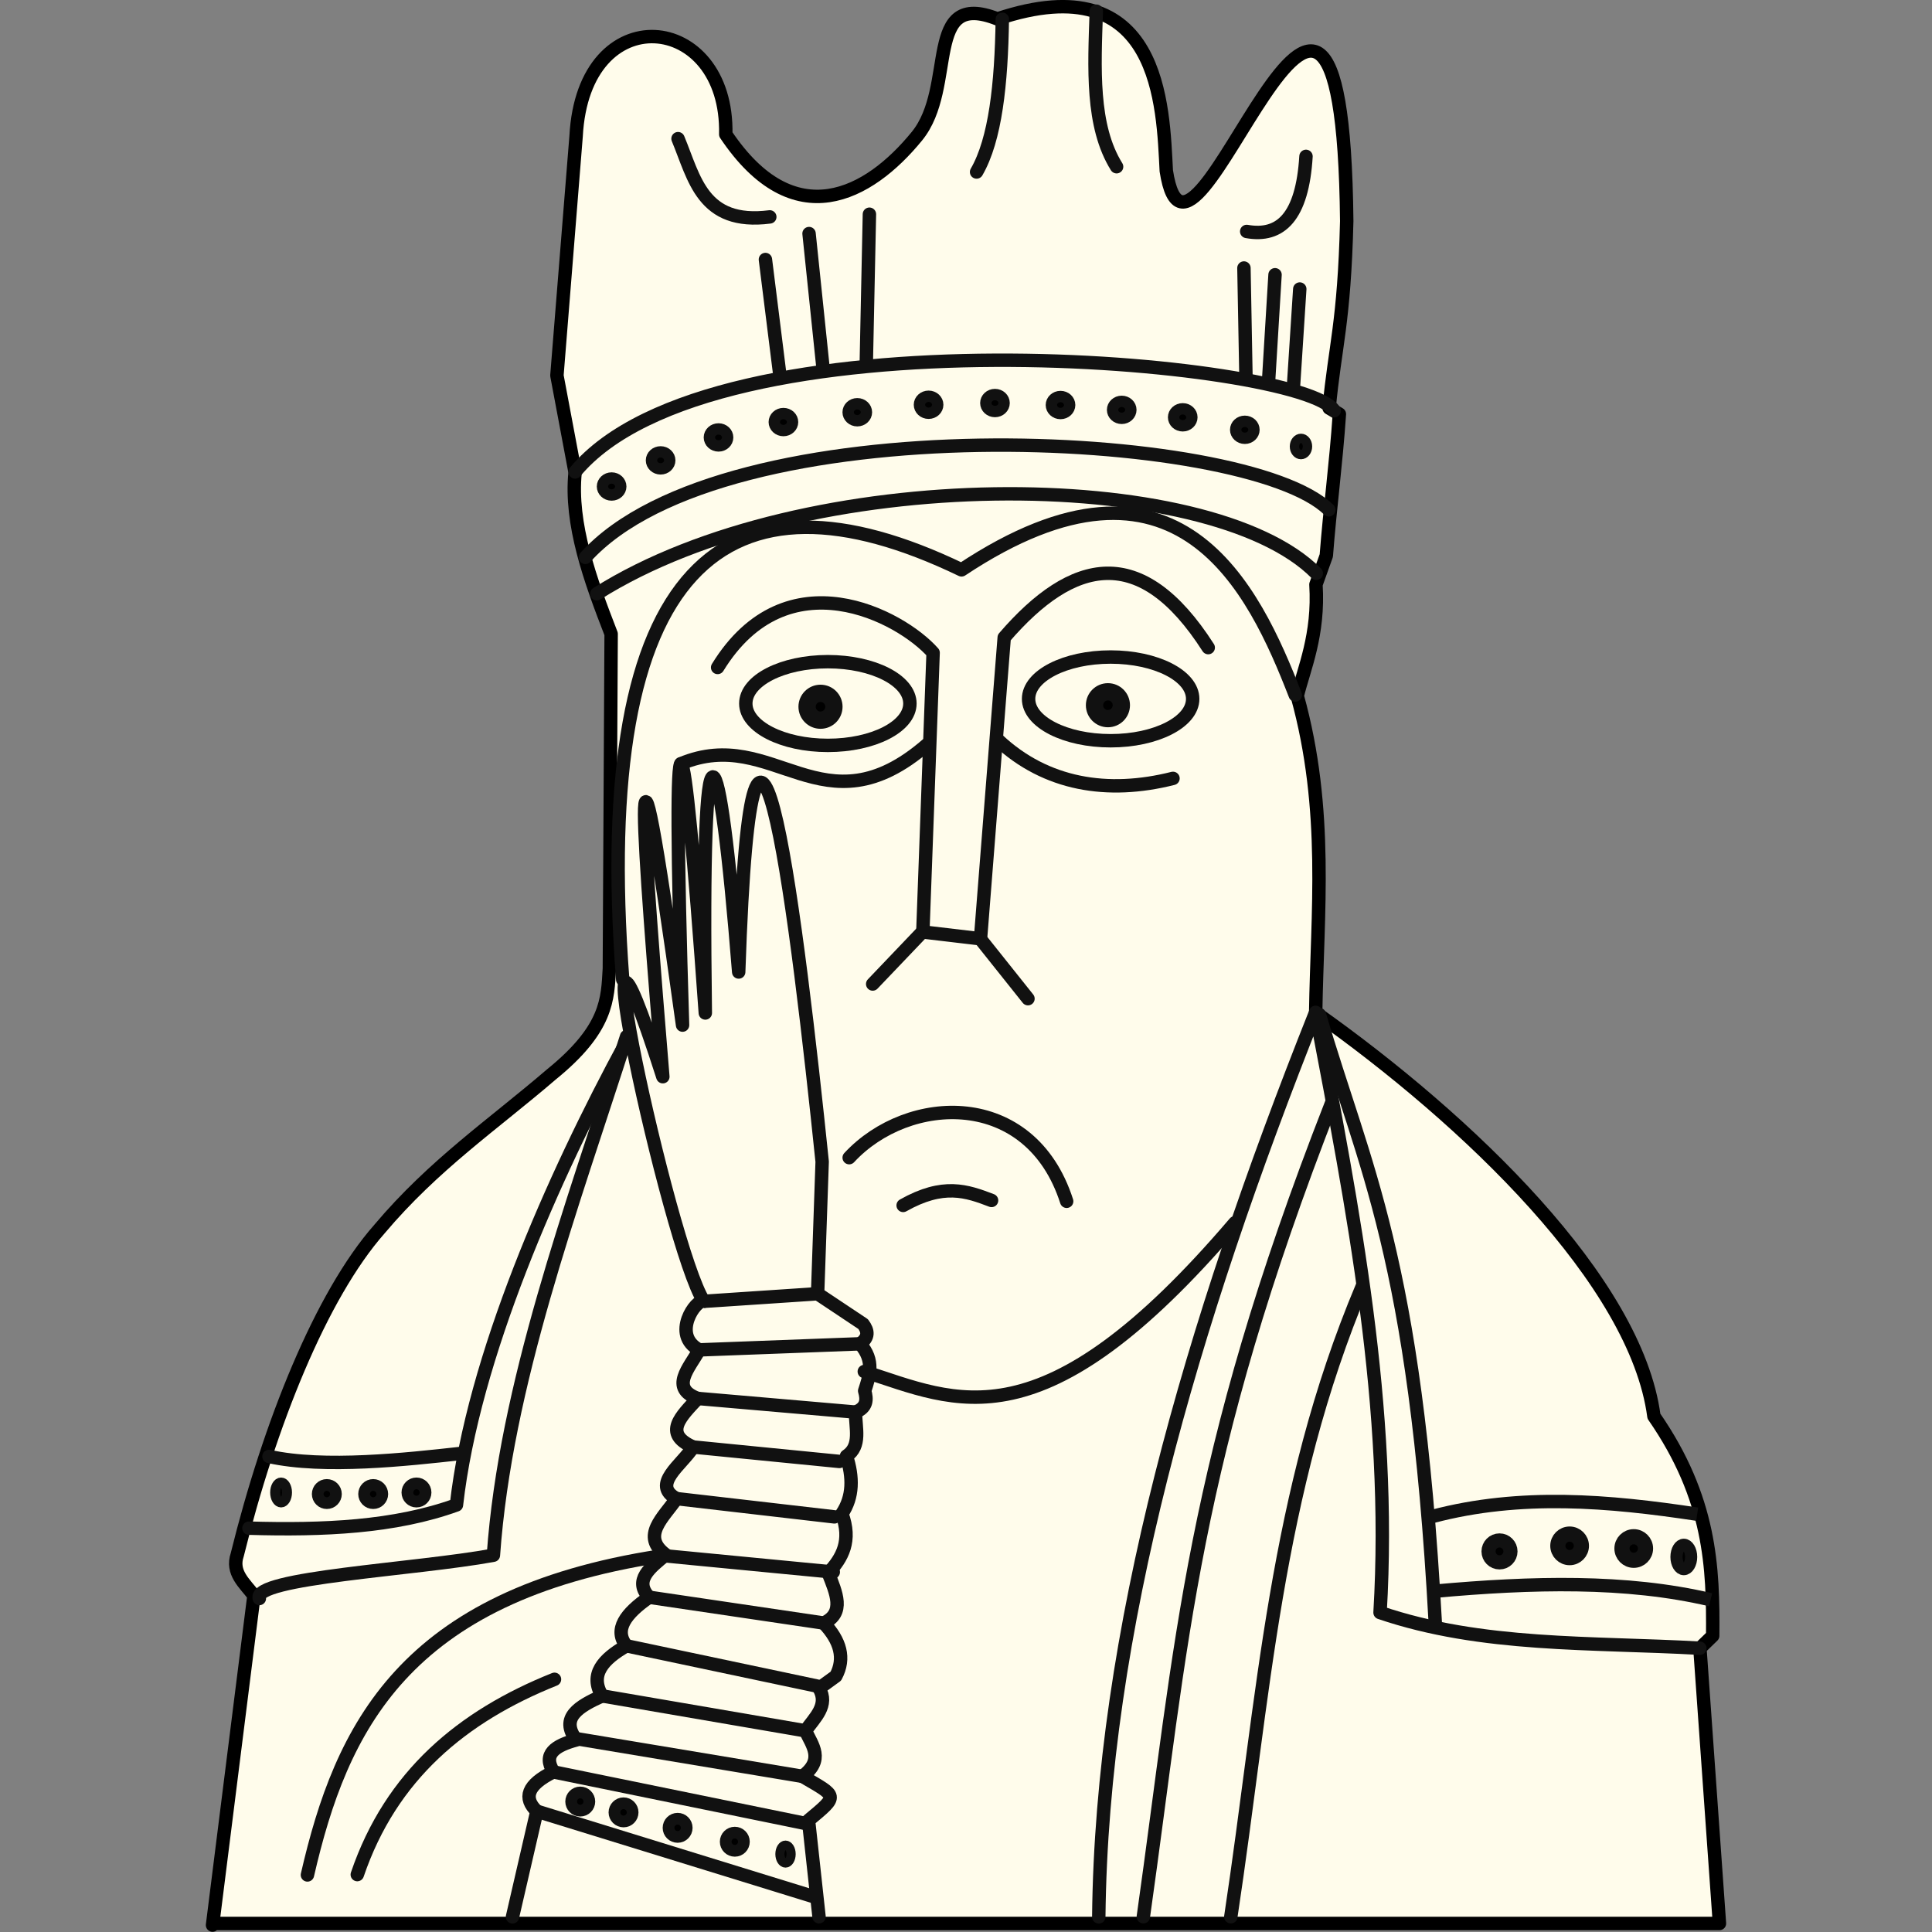 <?xml version="1.0" encoding="UTF-8" standalone="no"?>
<!-- Created with Inkscape (http://www.inkscape.org/) -->

<svg
   xmlns:dc="http://purl.org/dc/elements/1.1/"
   xmlns:cc="http://creativecommons.org/ns#"
   xmlns:rdf="http://www.w3.org/1999/02/22-rdf-syntax-ns#"
   xmlns:svg="http://www.w3.org/2000/svg"
   xmlns="http://www.w3.org/2000/svg"
   xmlns:sodipodi="http://sodipodi.sourceforge.net/DTD/sodipodi-0.dtd"
   xmlns:inkscape="http://www.inkscape.org/namespaces/inkscape"
   width="500"
   height="500"
   viewBox="0 0 500 500"
   id="svg2"
   version="1.1"
   inkscape:version="0.92.2 5c3e80d, 2017-08-06"
   sodipodi:docname="lewis_chessmen_logo.svg"
   inkscape:export-filename="/Users/lucacorsato/Documents/osd/website/archeostickers/assets/img/lewis_chessmen_logo.png"
   inkscape:export-xdpi="300"
   inkscape:export-ydpi="300">
  <rect x="0" y="0" width="500" height="500" fill="#808080" stroke="none"/>
  <defs
     id="defs4" />
  <sodipodi:namedview
     id="base"
     pagecolor="#ffffff"
     bordercolor="#666666"
     borderopacity="1.0"
     inkscape:pageopacity="0.0"
     inkscape:pageshadow="2"
     inkscape:zoom="1.768"
     inkscape:cx="196.73418"
     inkscape:cy="250"
     inkscape:document-units="px"
     inkscape:current-layer="svg2"
     showgrid="false"
     units="px"
     inkscape:window-width="1920"
     inkscape:window-height="1097"
     inkscape:window-x="0"
     inkscape:window-y="1"
     inkscape:window-maximized="1"
     fit-margin-top="0"
     fit-margin-left="0"
     fit-margin-right="0"
     fit-margin-bottom="0"
     inkscape:snap-bbox="true"
     inkscape:bbox-paths="true"
     inkscape:bbox-nodes="true"
     inkscape:snap-bbox-edge-midpoints="true"
     inkscape:snap-bbox-midpoints="true"
     inkscape:object-paths="true"
     inkscape:snap-intersection-paths="true"
     inkscape:snap-smooth-nodes="true"
     inkscape:snap-midpoints="true"
     inkscape:snap-object-midpoints="true"
     inkscape:snap-center="true"
     inkscape:snap-text-baseline="true"
     inkscape:snap-page="true"
     inkscape:snap-global="false" />
  <g
     inkscape:groupmode="layer"
     id="layer3"
     inkscape:label="sfondo"
     transform="translate(0.29,427.689)"
     style="display:inline" />
  <g
     inkscape:groupmode="layer"
     id="layer2"
     inkscape:label="Livello 2"
     transform="translate(0.29,427.689)" />
  <g
     id="g985"
     transform="matrix(6.944,0,0,6.944,53.266,8.6705199e-7)">
    <path
       sodipodi:nodetypes="cccccccccccsccccccccccccccc"
       inkscape:connector-curvature="0"
       id="path839"
       d="M -0.04,72.058 1.504,59.778 C 1.162,59.321 0.654,58.926 0.881,58.256 2.076,53.419 3.996,48.594 6.183,46.116 c 2.014,-2.391 4.248,-3.907 6.398,-5.755 2.119,-1.716 2.103,-2.822 2.169,-3.952 l 0.066,-12.471 c -0.78,-2.011 -1.537,-4.097 -1.343,-6.024 l -0.678,-3.607 0.715,-8.919 c 0.275,-5.216 5.681,-4.658 5.578,-0.07 2.542,3.791 5.33,2.27 7.126,0.066 1.503,-1.844 0.202,-5.467 3,-4.368 6.117,-2.043 6.166,3.307 6.292,5.66 0.917,6.024 6.559,-14.163 6.725,1.876 -0.095,3.812 -0.438,4.644 -0.656,6.966 l 0.382,0.226 c -0.126,1.853 -0.356,3.558 -0.487,5.274 l -0.386,1.077 c 0.118,1.885 -0.451,3.14 -0.697,4.153 1.182,4.274 0.741,8.11 0.687,11.801 5.67,4.014 11.941,10.005 12.606,15.043 2.123,3.064 2.212,5.637 2.191,8.184 l -0.477,0.464 0.728,10.258 H -3.3559116e-5 v 0"
       style="display:inline;fill:#fffceb;fill-opacity:1;fill-rule:evenodd;stroke:#000000;stroke-width:0.5;stroke-linecap:round;stroke-linejoin:round;stroke-miterlimit:4;stroke-dasharray:none;stroke-opacity:1"
       transform="translate(0.29,-0.311)" />
    <path
       sodipodi:nodetypes="ccccccccccccccccccccccccccccccccc"
       inkscape:connector-curvature="0"
       id="path841"
       d="m 22.564,71.747 -0.392,-3.593 c 1.134,-0.945 1.087,-0.872 -0.226,-1.64 0.828,-0.618 0.365,-1.151 0.113,-1.697 0.345,-0.493 0.878,-0.948 0.509,-1.584 l 0.622,-0.452 c 0.354,-0.66 0.174,-1.32 -0.452,-1.98 0.808,-0.372 0.46,-1.129 0.17,-1.867 0.526,-0.557 0.88,-1.2 0.509,-2.206 0.427,-0.634 0.42,-1.365 0.17,-2.149 0.568,-0.376 0.327,-1.056 0.339,-1.64 0.431,-0.173 0.432,-0.469 0.339,-0.792 0.182,-0.561 0.383,-1.119 -0.17,-1.753 0.344,-0.245 0.294,-0.49 0.113,-0.735 l -1.697,-1.131 0.17,-4.921 c -0.885,-8.543 -2.58,-22.823 -3.111,-7.07 -0.73,-9.172 -1.413,-10.73 -1.244,1.527 -0.856,-12.025 -1.261,-12.896 -0.848,0.452 -2.138,-15.489 -1.393,-6.088 -0.735,1.923 -3.453,-10.757 0.242,6.413 1.527,8.371 -0.283,-0.101 -1.232,1.248 -0.17,1.81 -0.372,0.674 -1.113,1.422 -0.057,1.81 -0.602,0.649 -1.322,1.307 -0.17,1.81 -0.414,0.662 -1.578,1.398 -0.622,1.923 -0.473,0.698 -1.346,1.395 -0.396,2.093 -0.587,0.48 -1.21,0.956 -0.622,1.584 -0.873,0.603 -1.329,1.207 -0.848,1.81 -0.869,0.496 -1.386,1.07 -0.905,1.867 -0.857,0.386 -1.588,0.809 -0.962,1.64 -0.779,0.21 -1.268,0.528 -0.848,1.188 -0.997,0.49 -1.133,0.98 -0.622,1.471 l -0.908,3.935"
       style="fill:none;fill-rule:evenodd;stroke:#111111;stroke-width:0.5;stroke-linecap:round;stroke-linejoin:round;stroke-miterlimit:4;stroke-dasharray:none;stroke-opacity:1"
       transform="translate(0.29,-0.311)" />
    <path
       inkscape:connector-curvature="0"
       id="path843"
       d="m 18.269,48.81 4.242,-0.283"
       style="fill:none;fill-rule:evenodd;stroke:#111111;stroke-width:0.5;stroke-linecap:butt;stroke-linejoin:miter;stroke-miterlimit:4;stroke-dasharray:none;stroke-opacity:1"
       transform="translate(0.29,-0.311)" />
    <path
       inkscape:connector-curvature="0"
       id="path845"
       d="m 18.1,50.62 5.995,-0.226"
       style="fill:none;fill-rule:evenodd;stroke:#111111;stroke-width:0.5;stroke-linecap:round;stroke-linejoin:bevel;stroke-miterlimit:4;stroke-dasharray:none;stroke-opacity:1"
       transform="translate(0.29,-0.311)" />
    <path
       inkscape:connector-curvature="0"
       id="path847"
       d="m 18.043,52.43 5.882,0.509"
       style="fill:none;fill-rule:evenodd;stroke:#111111;stroke-width:0.5;stroke-linecap:round;stroke-linejoin:bevel;stroke-miterlimit:4;stroke-dasharray:none;stroke-opacity:1"
       transform="translate(0.29,-0.311)" />
    <path
       inkscape:connector-curvature="0"
       id="path849"
       d="m 17.873,54.24 5.45,0.538"
       style="fill:none;fill-rule:evenodd;stroke:#111111;stroke-width:0.5;stroke-linecap:round;stroke-linejoin:bevel;stroke-miterlimit:4;stroke-dasharray:none;stroke-opacity:1"
       transform="translate(0.29,-0.311)" />
    <path
       inkscape:connector-curvature="0"
       id="path851"
       d="m 17.251,56.163 5.886,0.681"
       style="fill:none;fill-rule:evenodd;stroke:#111111;stroke-width:0.5;stroke-linecap:round;stroke-linejoin:bevel;stroke-miterlimit:4;stroke-dasharray:none;stroke-opacity:1"
       transform="translate(0.29,-0.311)" />
    <path
       sodipodi:nodetypes="cc"
       inkscape:connector-curvature="0"
       id="path853"
       d="m 16.85,58.298 6.245,0.602"
       style="fill:none;fill-rule:evenodd;stroke:#111111;stroke-width:0.5;stroke-linecap:round;stroke-linejoin:bevel;stroke-miterlimit:4;stroke-dasharray:none;stroke-opacity:1"
       transform="translate(0.29,-0.311)" />
    <path
       inkscape:connector-curvature="0"
       id="path855"
       d="m 16.233,59.839 6.505,0.962"
       style="fill:none;fill-rule:evenodd;stroke:#111111;stroke-width:0.5;stroke-linecap:round;stroke-linejoin:bevel;stroke-miterlimit:4;stroke-dasharray:none;stroke-opacity:1"
       transform="translate(0.29,-0.311)" />
    <path
       sodipodi:nodetypes="cc"
       inkscape:connector-curvature="0"
       id="path857"
       d="m 15.385,61.649 7.104,1.501"
       style="fill:none;fill-rule:evenodd;stroke:#111111;stroke-width:0.5;stroke-linecap:round;stroke-linejoin:bevel;stroke-miterlimit:4;stroke-dasharray:none;stroke-opacity:1"
       transform="translate(0.29,-0.311)" />
    <path
       inkscape:connector-curvature="0"
       id="path859"
       d="m 14.48,63.516 7.579,1.301"
       style="fill:none;fill-rule:evenodd;stroke:#111111;stroke-width:0.5;stroke-linecap:round;stroke-linejoin:bevel;stroke-miterlimit:4;stroke-dasharray:none;stroke-opacity:1"
       transform="translate(0.29,-0.311)" />
    <path
       sodipodi:nodetypes="cc"
       inkscape:connector-curvature="0"
       id="path861"
       d="m 13.512,65.109 8.433,1.405"
       style="fill:none;fill-rule:evenodd;stroke:#111111;stroke-width:0.5;stroke-linecap:round;stroke-linejoin:bevel;stroke-miterlimit:4;stroke-dasharray:none;stroke-opacity:1"
       transform="translate(0.29,-0.311)" />
    <path
       sodipodi:nodetypes="cc"
       inkscape:connector-curvature="0"
       id="path863"
       d="m 12.744,66.365 9.339,1.91"
       style="fill:none;fill-rule:evenodd;stroke:#111111;stroke-width:0.5;stroke-linecap:round;stroke-linejoin:bevel;stroke-miterlimit:4;stroke-dasharray:none;stroke-opacity:1"
       transform="translate(0.29,-0.311)" />
    <path
       sodipodi:nodetypes="cc"
       inkscape:connector-curvature="0"
       id="path865"
       d="m 12.048,67.814 10.362,3.198"
       style="fill:none;fill-rule:evenodd;stroke:#111111;stroke-width:0.5;stroke-linecap:round;stroke-linejoin:bevel;stroke-miterlimit:4;stroke-dasharray:none;stroke-opacity:1"
       transform="translate(0.29,-0.311)" />
    <path
       sodipodi:nodetypes="cc"
       inkscape:connector-curvature="0"
       id="path1023"
       d="M 29.395,1.029 C 29.36,3.442 29.136,5.512 28.436,6.721"
       style="fill:none;fill-rule:evenodd;stroke:#111111;stroke-width:0.5;stroke-linecap:round;stroke-linejoin:round;stroke-miterlimit:4;stroke-dasharray:none;stroke-opacity:1"
       transform="translate(0.29,-0.311)" />
    <path
       sodipodi:nodetypes="cc"
       inkscape:connector-curvature="0"
       id="path1027"
       d="m 32.898,0.727 c -0.073,2.129 -0.188,4.283 0.756,5.797"
       style="fill:none;fill-rule:evenodd;stroke:#111111;stroke-width:0.5;stroke-linecap:round;stroke-linejoin:round;stroke-miterlimit:4;stroke-dasharray:none;stroke-opacity:1"
       transform="translate(0.29,-0.311)" />
    <path
       sodipodi:nodetypes="cc"
       inkscape:connector-curvature="0"
       id="path1029"
       d="m 17.309,5.479 c 0.612,1.467 0.898,3.238 3.42,2.916"
       style="fill:none;fill-rule:evenodd;stroke:#111111;stroke-width:0.5;stroke-linecap:round;stroke-linejoin:round;stroke-miterlimit:4;stroke-dasharray:none;stroke-opacity:1"
       transform="translate(0.29,-0.311)" />
    <path
       sodipodi:nodetypes="cc"
       inkscape:connector-curvature="0"
       id="path1031"
       d="m 40.713,6.139 c -0.136,2.248 -0.943,3.025 -2.21,2.798"
       style="fill:none;fill-rule:evenodd;stroke:#111111;stroke-width:0.5;stroke-linecap:round;stroke-linejoin:round;stroke-miterlimit:4;stroke-dasharray:none;stroke-opacity:1"
       transform="translate(0.29,-0.311)" />
    <path
       sodipodi:nodetypes="ccc"
       inkscape:connector-curvature="0"
       id="path867"
       d="m 15.681,38.632 c -2.067,6.457 -4.513,12.99 -4.963,19.33 -2.917,0.537 -8.995,0.836 -8.723,1.613"
       style="fill:none;fill-rule:evenodd;stroke:#111111;stroke-width:0.5;stroke-linecap:round;stroke-linejoin:round;stroke-miterlimit:4;stroke-dasharray:none;stroke-opacity:1" />
    <path
       sodipodi:nodetypes="ccc"
       inkscape:connector-curvature="0"
       id="path869"
       d="m 1.607,56.954 c 2.763,0.08 5.429,-0.032 7.734,-0.866 0.618,-5.486 3.588,-12.197 6.336,-17.265"
       style="fill:none;fill-rule:evenodd;stroke:#111111;stroke-width:0.5;stroke-linecap:round;stroke-linejoin:round;stroke-miterlimit:4;stroke-dasharray:none;stroke-opacity:1" />
    <path
       sodipodi:nodetypes="cc"
       inkscape:connector-curvature="0"
       id="path871"
       d="m 2.354,54.281 c 2.049,0.456 5.15,0.109 7.119,-0.109"
       style="fill:none;fill-rule:evenodd;stroke:#111111;stroke-width:0.5;stroke-linecap:round;stroke-linejoin:round;stroke-miterlimit:4;stroke-dasharray:none;stroke-opacity:1" />
    <path
       sodipodi:nodetypes="cc"
       inkscape:connector-curvature="0"
       id="path899"
       d="m 14.573,22.129 c 7.747,-4.891 22.841,-4.776 26.814,-0.762"
       style="fill:none;fill-rule:evenodd;stroke:#111111;stroke-width:0.5;stroke-linecap:round;stroke-linejoin:round;stroke-miterlimit:4;stroke-dasharray:none;stroke-opacity:1" />
    <path
       sodipodi:nodetypes="cc"
       inkscape:connector-curvature="0"
       id="path901"
       d="m 14.146,20.773 c 5.203,-5.76 24.666,-4.789 27.706,-1.773"
       style="fill:none;fill-rule:evenodd;stroke:#111111;stroke-width:0.5;stroke-linecap:round;stroke-linejoin:round;stroke-miterlimit:4;stroke-dasharray:none;stroke-opacity:1" />
    <path
       sodipodi:nodetypes="cc"
       inkscape:connector-curvature="0"
       id="path903"
       d="M 13.763,17.589 C 18.91,11.393 40.896,13.444 42.055,15.307"
       style="fill:none;fill-rule:evenodd;stroke:#111111;stroke-width:0.5;stroke-linecap:round;stroke-linejoin:round;stroke-miterlimit:4;stroke-dasharray:none;stroke-opacity:1" />
    <path
       sodipodi:nodetypes="cc"
       inkscape:connector-curvature="0"
       id="path905"
       d="M 21.384,13.896 20.856,9.672"
       style="fill:none;fill-rule:evenodd;stroke:#111111;stroke-width:0.5;stroke-linecap:round;stroke-linejoin:round;stroke-miterlimit:4;stroke-dasharray:none;stroke-opacity:1" />
    <path
       sodipodi:nodetypes="cc"
       inkscape:connector-curvature="0"
       id="path907"
       d="M 23.008,13.761 22.482,8.705"
       style="fill:none;fill-rule:evenodd;stroke:#111111;stroke-width:0.5;stroke-linecap:round;stroke-linejoin:round;stroke-miterlimit:4;stroke-dasharray:none;stroke-opacity:1" />
    <path
       sodipodi:nodetypes="cc"
       inkscape:connector-curvature="0"
       id="path909"
       d="M 24.616,13.499 24.732,7.984"
       style="fill:none;fill-rule:evenodd;stroke:#111111;stroke-width:0.5;stroke-linecap:round;stroke-linejoin:round;stroke-miterlimit:4;stroke-dasharray:none;stroke-opacity:1" />
    <path
       sodipodi:nodetypes="cc"
       inkscape:connector-curvature="0"
       id="path911"
       d="M 38.766,14.076 38.69,9.989"
       style="fill:none;fill-rule:evenodd;stroke:#111111;stroke-width:0.5;stroke-linecap:round;stroke-linejoin:round;stroke-miterlimit:4;stroke-dasharray:none;stroke-opacity:1" />
    <path
       sodipodi:nodetypes="cc"
       inkscape:connector-curvature="0"
       id="path913"
       d="M 39.615,14.093 39.849,10.24"
       style="fill:none;fill-rule:evenodd;stroke:#111111;stroke-width:0.5;stroke-linecap:round;stroke-linejoin:round;stroke-miterlimit:4;stroke-dasharray:none;stroke-opacity:1" />
    <path
       sodipodi:nodetypes="cc"
       inkscape:connector-curvature="0"
       id="path915"
       d="m 40.541,14.333 0.23,-3.561"
       style="fill:none;fill-rule:evenodd;stroke:#111111;stroke-width:0.5;stroke-linecap:round;stroke-linejoin:round;stroke-miterlimit:4;stroke-dasharray:none;stroke-opacity:1" />
    <ellipse
       ry="0.317"
       rx="0.341"
       cy="17.158"
       cx="16.95"
       id="path917"
       style="opacity:1;fill:#000000;fill-opacity:1;stroke:#111111;stroke-width:0.423;stroke-linecap:round;stroke-linejoin:round;stroke-miterlimit:4;stroke-dasharray:none;stroke-opacity:1" />
    <ellipse
       style="opacity:1;fill:#000000;fill-opacity:1;stroke:#111111;stroke-width:0.423;stroke-linecap:round;stroke-linejoin:round;stroke-miterlimit:4;stroke-dasharray:none;stroke-opacity:1"
       id="ellipse919"
       cx="19.108"
       cy="16.303"
       rx="0.341"
       ry="0.317" />
    <ellipse
       ry="0.317"
       rx="0.341"
       cy="15.73"
       cx="21.527"
       id="ellipse921"
       style="opacity:1;fill:#000000;fill-opacity:1;stroke:#111111;stroke-width:0.423;stroke-linecap:round;stroke-linejoin:round;stroke-miterlimit:4;stroke-dasharray:none;stroke-opacity:1" />
    <ellipse
       style="opacity:1;fill:#000000;fill-opacity:1;stroke:#111111;stroke-width:0.423;stroke-linecap:round;stroke-linejoin:round;stroke-miterlimit:4;stroke-dasharray:none;stroke-opacity:1"
       id="ellipse923"
       cx="24.28"
       cy="15.364"
       rx="0.341"
       ry="0.317" />
    <ellipse
       ry="0.317"
       rx="0.341"
       cy="15.085"
       cx="26.937"
       id="ellipse925"
       style="opacity:1;fill:#000000;fill-opacity:1;stroke:#111111;stroke-width:0.423;stroke-linecap:round;stroke-linejoin:round;stroke-miterlimit:4;stroke-dasharray:none;stroke-opacity:1" />
    <ellipse
       style="opacity:1;fill:#000000;fill-opacity:1;stroke:#111111;stroke-width:0.423;stroke-linecap:round;stroke-linejoin:round;stroke-miterlimit:4;stroke-dasharray:none;stroke-opacity:1"
       id="ellipse927"
       cx="29.411"
       cy="15.021"
       rx="0.341"
       ry="0.317" />
    <ellipse
       ry="0.317"
       rx="0.341"
       cy="15.095"
       cx="31.854"
       id="ellipse929"
       style="opacity:1;fill:#000000;fill-opacity:1;stroke:#111111;stroke-width:0.423;stroke-linecap:round;stroke-linejoin:round;stroke-miterlimit:4;stroke-dasharray:none;stroke-opacity:1" />
    <ellipse
       style="opacity:1;fill:#000000;fill-opacity:1;stroke:#111111;stroke-width:0.423;stroke-linecap:round;stroke-linejoin:round;stroke-miterlimit:4;stroke-dasharray:none;stroke-opacity:1"
       id="ellipse931"
       cx="34.135"
       cy="15.275"
       rx="0.341"
       ry="0.317" />
    <ellipse
       ry="0.317"
       rx="0.341"
       cy="15.553"
       cx="36.409"
       id="ellipse933"
       style="opacity:1;fill:#000000;fill-opacity:1;stroke:#111111;stroke-width:0.423;stroke-linecap:round;stroke-linejoin:round;stroke-miterlimit:4;stroke-dasharray:none;stroke-opacity:1" />
    <ellipse
       style="opacity:1;fill:#000000;fill-opacity:1;stroke:#111111;stroke-width:0.423;stroke-linecap:round;stroke-linejoin:round;stroke-miterlimit:4;stroke-dasharray:none;stroke-opacity:1"
       id="ellipse935"
       cx="38.723"
       cy="16.018"
       rx="0.341"
       ry="0.317" />
    <ellipse
       ry="0.302"
       rx="0.243"
       cy="16.64"
       cx="40.816"
       id="ellipse937"
       style="opacity:1;fill:#000000;fill-opacity:1;stroke:#111111;stroke-width:0.349;stroke-linecap:round;stroke-linejoin:round;stroke-miterlimit:4;stroke-dasharray:none;stroke-opacity:1" />
    <ellipse
       style="opacity:1;fill:#000000;fill-opacity:1;stroke:#111111;stroke-width:0.423;stroke-linecap:round;stroke-linejoin:round;stroke-miterlimit:4;stroke-dasharray:none;stroke-opacity:1"
       id="ellipse941"
       cx="15.124"
       cy="18.132"
       rx="0.341"
       ry="0.317" />
    <ellipse
       ry="0.372"
       rx="0.222"
       cy="55.624"
       cx="2.805"
       id="ellipse943"
       style="opacity:1;fill:#000000;fill-opacity:1;stroke:#111111;stroke-width:0.37;stroke-linecap:round;stroke-linejoin:round;stroke-miterlimit:4;stroke-dasharray:none;stroke-opacity:1" />
    <circle
       style="opacity:1;fill:#000000;fill-opacity:1;stroke:#111111;stroke-width:0.437;stroke-linecap:round;stroke-linejoin:round;stroke-miterlimit:4;stroke-dasharray:none;stroke-opacity:1"
       id="circle945"
       cx="4.51"
       cy="55.682"
       r="0.339" />
    <circle
       r="0.339"
       cy="55.682"
       cx="6.238"
       id="circle947"
       style="opacity:1;fill:#000000;fill-opacity:1;stroke:#111111;stroke-width:0.437;stroke-linecap:round;stroke-linejoin:round;stroke-miterlimit:4;stroke-dasharray:none;stroke-opacity:1" />
    <circle
       style="opacity:1;fill:#000000;fill-opacity:1;stroke:#111111;stroke-width:0.437;stroke-linecap:round;stroke-linejoin:round;stroke-miterlimit:4;stroke-dasharray:none;stroke-opacity:1"
       id="circle949"
       cx="7.851"
       cy="55.624"
       r="0.339" />
    <circle
       r="0.339"
       cy="67.143"
       cx="13.955"
       id="circle951"
       style="opacity:1;fill:#000000;fill-opacity:1;stroke:#111111;stroke-width:0.437;stroke-linecap:round;stroke-linejoin:round;stroke-miterlimit:4;stroke-dasharray:none;stroke-opacity:1" />
    <circle
       style="opacity:1;fill:#000000;fill-opacity:1;stroke:#111111;stroke-width:0.437;stroke-linecap:round;stroke-linejoin:round;stroke-miterlimit:4;stroke-dasharray:none;stroke-opacity:1"
       id="circle953"
       cx="15.568"
       cy="67.546"
       r="0.339" />
    <circle
       r="0.339"
       cy="68.122"
       cx="17.584"
       id="circle955"
       style="opacity:1;fill:#000000;fill-opacity:1;stroke:#111111;stroke-width:0.437;stroke-linecap:round;stroke-linejoin:round;stroke-miterlimit:4;stroke-dasharray:none;stroke-opacity:1" />
    <circle
       style="opacity:1;fill:#000000;fill-opacity:1;stroke:#111111;stroke-width:0.437;stroke-linecap:round;stroke-linejoin:round;stroke-miterlimit:4;stroke-dasharray:none;stroke-opacity:1"
       id="circle957"
       cx="19.715"
       cy="68.64"
       r="0.339" />
    <ellipse
       ry="0.334"
       rx="0.209"
       cy="69.101"
       cx="21.605"
       id="circle959"
       style="opacity:1;fill:#000000;fill-opacity:1;stroke:#111111;stroke-width:0.34;stroke-linecap:round;stroke-linejoin:round;stroke-miterlimit:4;stroke-dasharray:none;stroke-opacity:1" />
    <circle
       style="opacity:1;fill:#000000;fill-opacity:1;stroke:#111111;stroke-width:0.526;stroke-linecap:round;stroke-linejoin:round;stroke-miterlimit:4;stroke-dasharray:none;stroke-opacity:1"
       id="circle961"
       cx="48.215"
       cy="57.82"
       r="0.409" />
    <circle
       r="0.439"
       cy="57.613"
       cx="50.828"
       id="circle963"
       style="opacity:1;fill:#000000;fill-opacity:1;stroke:#111111;stroke-width:0.565;stroke-linecap:round;stroke-linejoin:round;stroke-miterlimit:4;stroke-dasharray:none;stroke-opacity:1" />
    <circle
       style="opacity:1;fill:#000000;fill-opacity:1;stroke:#111111;stroke-width:0.565;stroke-linecap:round;stroke-linejoin:round;stroke-miterlimit:4;stroke-dasharray:none;stroke-opacity:1"
       id="circle965"
       cx="53.218"
       cy="57.712"
       r="0.439" />
    <ellipse
       ry="0.454"
       rx="0.273"
       cy="58.027"
       cx="55.084"
       id="circle967"
       style="opacity:1;fill:#000000;fill-opacity:1;stroke:#111111;stroke-width:0.453;stroke-linecap:round;stroke-linejoin:round;stroke-miterlimit:4;stroke-dasharray:none;stroke-opacity:1" />
    <path
       sodipodi:nodetypes="cc"
       inkscape:connector-curvature="0"
       id="path969"
       d="M 16.936,57.994 C 7.371,59.468 5.044,64.416 3.787,69.878"
       style="fill:none;fill-rule:evenodd;stroke:#111111;stroke-width:0.5;stroke-linecap:round;stroke-linejoin:round;stroke-miterlimit:4;stroke-dasharray:none;stroke-opacity:1" />
    <path
       sodipodi:nodetypes="cc"
       inkscape:connector-curvature="0"
       id="path971"
       d="M 12.995,62.587 C 9.562,63.961 6.903,66.164 5.645,69.865"
       style="fill:none;fill-rule:evenodd;stroke:#111111;stroke-width:0.5;stroke-linecap:round;stroke-linejoin:round;stroke-miterlimit:4;stroke-dasharray:none;stroke-opacity:1" />
    <path
       sodipodi:nodetypes="cccc"
       inkscape:connector-curvature="0"
       id="path973"
       d="m 33.28,71.441 c 0.112,-10.574 3.404,-21.964 8.082,-33.711 1.403,7.371 2.855,14.734 2.401,22.369 3.795,1.292 7.891,1.101 11.918,1.329"
       style="fill:none;fill-rule:evenodd;stroke:#111111;stroke-width:0.5;stroke-linecap:round;stroke-linejoin:round;stroke-miterlimit:4;stroke-dasharray:none;stroke-opacity:1" />
    <path
       sodipodi:nodetypes="cc"
       inkscape:connector-curvature="0"
       id="path975"
       d="m 41.503,37.812 c 1.652,5.672 3.574,8.964 4.317,22.651"
       style="fill:none;fill-rule:evenodd;stroke:#111111;stroke-width:0.5;stroke-linecap:round;stroke-linejoin:round;stroke-miterlimit:4;stroke-dasharray:none;stroke-opacity:1" />
    <path
       sodipodi:nodetypes="cc"
       inkscape:connector-curvature="0"
       id="path977"
       d="m 55.583,56.433 c -3.29,-0.498 -6.581,-0.784 -9.871,0.085"
       style="fill:none;fill-rule:evenodd;stroke:#111111;stroke-width:0.5;stroke-linecap:butt;stroke-linejoin:miter;stroke-miterlimit:4;stroke-dasharray:none;stroke-opacity:1" />
    <path
       sodipodi:nodetypes="cc"
       inkscape:connector-curvature="0"
       id="path979"
       d="M 56.083,59.622 C 52.931,58.88 49.42,58.976 45.811,59.302"
       style="fill:none;fill-rule:evenodd;stroke:#111111;stroke-width:0.5;stroke-linecap:butt;stroke-linejoin:miter;stroke-miterlimit:4;stroke-dasharray:none;stroke-opacity:1" />
    <path
       sodipodi:nodetypes="cc"
       inkscape:connector-curvature="0"
       id="path981"
       d="M 41.951,41.125 C 36.706,54.542 36.395,61.156 34.941,71.435"
       style="fill:none;fill-rule:evenodd;stroke:#111111;stroke-width:0.5;stroke-linecap:round;stroke-linejoin:round;stroke-miterlimit:4;stroke-dasharray:none;stroke-opacity:1" />
    <path
       sodipodi:nodetypes="cc"
       inkscape:connector-curvature="0"
       id="path983"
       d="M 43.102,47.936 C 39.842,55.683 39.442,63.225 38.201,71.435"
       style="fill:none;fill-rule:evenodd;stroke:#111111;stroke-width:0.5;stroke-linecap:round;stroke-linejoin:round;stroke-miterlimit:4;stroke-dasharray:none;stroke-opacity:1" />
    <path
       sodipodi:nodetypes="cc"
       inkscape:connector-curvature="0"
       id="path985"
       d="m 38.353,45.573 c -7.196,8.437 -10.368,6.643 -13.812,5.543"
       style="fill:none;fill-rule:evenodd;stroke:#111111;stroke-width:0.5;stroke-linecap:round;stroke-linejoin:round;stroke-miterlimit:4;stroke-dasharray:none;stroke-opacity:1" />
    <path
       sodipodi:nodetypes="cccccc"
       inkscape:connector-curvature="0"
       id="path987"
       d="m 37.359,24.136 c -2.512,-3.923 -5.05,-3.336 -7.603,-0.376 l -0.884,11.228 -2.149,-0.254 0.383,-10.406 c -1.198,-1.36 -5.454,-3.647 -8.031,0.548"
       style="fill:none;fill-rule:evenodd;stroke:#111111;stroke-width:0.5;stroke-linecap:round;stroke-linejoin:round;stroke-miterlimit:4;stroke-dasharray:none;stroke-opacity:1" />
    <path
       sodipodi:nodetypes="cc"
       inkscape:connector-curvature="0"
       id="path989"
       d="m 23.978,43.145 c 2.197,-2.373 6.753,-2.582 8.105,1.626"
       style="fill:none;fill-rule:evenodd;stroke:#111111;stroke-width:0.5;stroke-linecap:round;stroke-linejoin:round;stroke-miterlimit:4;stroke-dasharray:none;stroke-opacity:1" />
    <path
       sodipodi:nodetypes="cc"
       inkscape:connector-curvature="0"
       id="path991"
       d="m 25.989,44.925 c 1.501,-0.847 2.367,-0.539 3.295,-0.185"
       style="fill:none;fill-rule:evenodd;stroke:#111111;stroke-width:0.5;stroke-linecap:round;stroke-linejoin:round;stroke-miterlimit:4;stroke-dasharray:none;stroke-opacity:1" />
    <path
       sodipodi:nodetypes="cc"
       inkscape:connector-curvature="0"
       id="path995"
       d="m 26.668,34.772 -1.814,1.901"
       style="fill:none;fill-rule:evenodd;stroke:#111111;stroke-width:0.5;stroke-linecap:round;stroke-linejoin:round;stroke-miterlimit:4;stroke-dasharray:none;stroke-opacity:1" />
    <path
       sodipodi:nodetypes="cc"
       inkscape:connector-curvature="0"
       id="path997"
       d="m 28.942,35.089 1.699,2.131"
       style="fill:none;fill-rule:evenodd;stroke:#111111;stroke-width:0.5;stroke-linecap:round;stroke-linejoin:round;stroke-miterlimit:4;stroke-dasharray:none;stroke-opacity:1" />
    <path
       sodipodi:nodetypes="ccc"
       inkscape:connector-curvature="0"
       id="path1013"
       d="m 15.537,36.506 c -1.183,-15.583 3.863,-19.489 12.628,-15.268 8.089,-5.374 10.918,0.755 12.438,4.665"
       style="fill:none;fill-rule:evenodd;stroke:#111111;stroke-width:0.5;stroke-linecap:round;stroke-linejoin:round;stroke-miterlimit:4;stroke-dasharray:none;stroke-opacity:1" />
    <path
       sodipodi:nodetypes="cc"
       inkscape:connector-curvature="0"
       id="path1015"
       d="m 29.53,27.585 c 1.781,1.665 4.083,2.04 6.516,1.425"
       style="fill:none;fill-rule:evenodd;stroke:#111111;stroke-width:0.5;stroke-linecap:round;stroke-linejoin:round;stroke-miterlimit:4;stroke-dasharray:none;stroke-opacity:1" />
    <path
       sodipodi:nodetypes="cc"
       inkscape:connector-curvature="0"
       id="path1017"
       d="m 17.707,28.464 c 3.472,-1.454 5.279,2.663 9.176,-0.716"
       style="fill:none;fill-rule:evenodd;stroke:#111111;stroke-width:0.5;stroke-linecap:round;stroke-linejoin:round;stroke-miterlimit:4;stroke-dasharray:none;stroke-opacity:1" />
    <g
       style="stroke:#111111;stroke-opacity:1"
       transform="translate(0.29,-0.311)"
       id="g1037">
      <ellipse
         style="opacity:1;fill:none;fill-opacity:1;stroke:#111111;stroke-width:0.5;stroke-linecap:round;stroke-linejoin:round;stroke-miterlimit:4;stroke-dasharray:none;stroke-opacity:1"
         id="path1005"
         cx="22.893"
         cy="26.531"
         rx="3.058"
         ry="1.56" />
      <circle
         r="0.5"
         cy="26.651"
         cx="22.619"
         id="circle1007"
         style="opacity:1;fill:#000000;fill-opacity:1;stroke:#111111;stroke-width:0.644;stroke-linecap:round;stroke-linejoin:round;stroke-miterlimit:4;stroke-dasharray:none;stroke-opacity:1" />
      <ellipse
         ry="1.56"
         rx="3.058"
         cy="26.358"
         cx="33.432"
         id="ellipse1009"
         style="opacity:1;fill:none;fill-opacity:1;stroke:#111111;stroke-width:0.5;stroke-linecap:round;stroke-linejoin:round;stroke-miterlimit:4;stroke-dasharray:none;stroke-opacity:1" />
      <circle
         style="opacity:1;fill:#000000;fill-opacity:1;stroke:#111111;stroke-width:0.644;stroke-linecap:round;stroke-linejoin:round;stroke-miterlimit:4;stroke-dasharray:none;stroke-opacity:1"
         id="circle1011"
         cx="33.331"
         cy="26.594"
         r="0.5" />
    </g>
  </g>
</svg>
